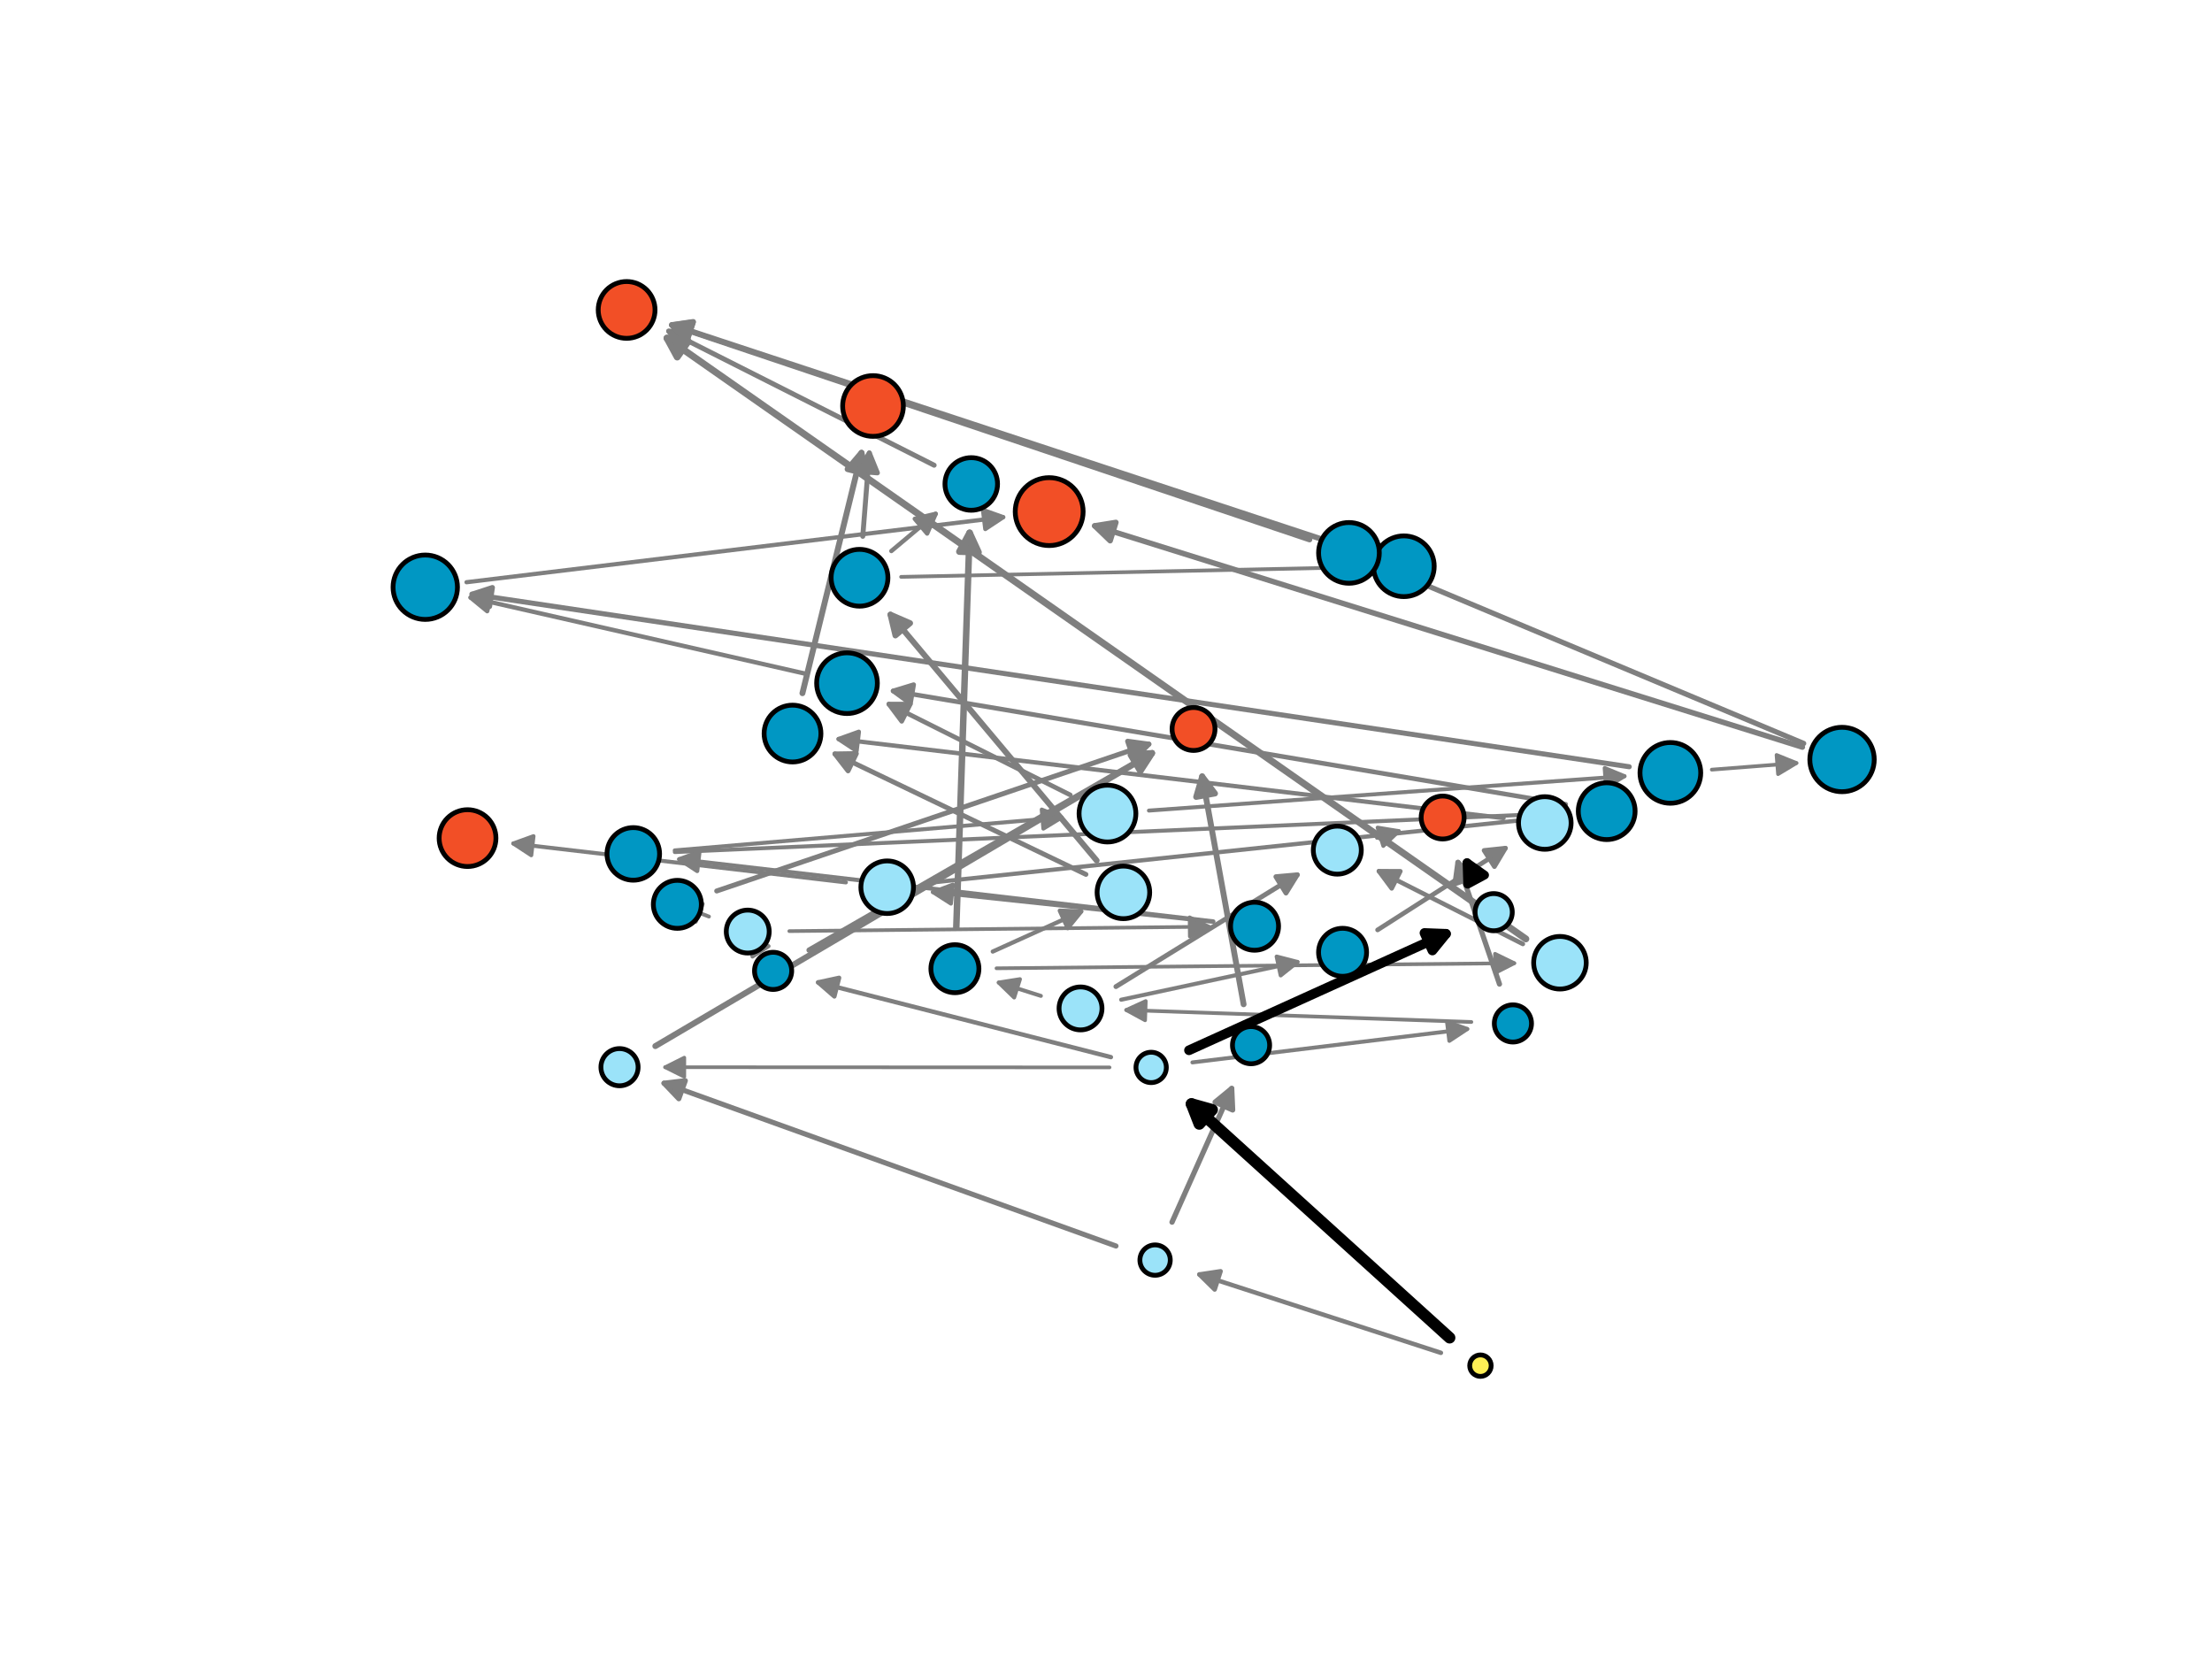 <?xml version="1.0" encoding="utf-8" standalone="no"?>
<!DOCTYPE svg PUBLIC "-//W3C//DTD SVG 1.1//EN"
  "http://www.w3.org/Graphics/SVG/1.1/DTD/svg11.dtd">
<svg xmlns:xlink="http://www.w3.org/1999/xlink" width="460.8pt" height="345.6pt" viewBox="0 0 460.8 345.6" xmlns="http://www.w3.org/2000/svg" version="1.1">
 <defs>
  <style type="text/css">*{stroke-linejoin: round; stroke-linecap: butt}</style>
 </defs>
 <g id="figure_1">
  <g id="patch_1">
   <path d="M 0 345.6 
L 460.8 345.6 
L 460.8 0 
L 0 0 
z
" style="fill: #ffffff"/>
  </g>
  <g id="axes_1">
   <g id="patch_2">
    <path d="M 231.144 222.36 
Q 184.43 222.339 138.555 222.319 
" clip-path="url(#p127a7e4def)" style="fill: none; stroke: #7f7f7f; stroke-width: 0.75; stroke-linecap: round"/>
    <path d="M 142.554 224.321 
L 138.555 222.319 
L 142.556 220.321 
L 142.554 224.321 
z
" clip-path="url(#p127a7e4def)" style="fill: #7f7f7f; stroke: #7f7f7f; stroke-width: 0.75; stroke-linecap: round"/>
   </g>
   <g id="patch_3">
    <path d="M 164.424 193.971 
Q 208.556 193.507 251.84 193.052 
" clip-path="url(#p127a7e4def)" style="fill: none; stroke: #7f7f7f; stroke-width: 0.759; stroke-linecap: round"/>
    <path d="M 247.819 191.094 
L 251.84 193.052 
L 247.861 195.094 
L 247.819 191.094 
z
" clip-path="url(#p127a7e4def)" style="fill: #7f7f7f; stroke: #7f7f7f; stroke-width: 0.759; stroke-linecap: round"/>
   </g>
   <g id="patch_4">
    <path d="M 207.584 201.712 
Q 261.945 201.177 315.456 200.65 
" clip-path="url(#p127a7e4def)" style="fill: none; stroke: #7f7f7f; stroke-width: 0.76; stroke-linecap: round"/>
    <path d="M 311.437 198.689 
L 315.456 200.65 
L 311.476 202.689 
L 311.437 198.689 
z
" clip-path="url(#p127a7e4def)" style="fill: #7f7f7f; stroke: #7f7f7f; stroke-width: 0.76; stroke-linecap: round"/>
   </g>
   <g id="patch_5">
    <path d="M 187.716 120.174 
Q 235.752 119.159 282.928 118.162 
" clip-path="url(#p127a7e4def)" style="fill: none; stroke: #7f7f7f; stroke-width: 0.77; stroke-linecap: round"/>
    <path d="M 278.886 116.247 
L 282.928 118.162 
L 278.971 120.246 
L 278.886 116.247 
z
" clip-path="url(#p127a7e4def)" style="fill: #7f7f7f; stroke: #7f7f7f; stroke-width: 0.77; stroke-linecap: round"/>
   </g>
   <g id="patch_6">
    <path d="M 356.598 160.332 
Q 365.847 159.612 374.234 158.958 
" clip-path="url(#p127a7e4def)" style="fill: none; stroke: #7f7f7f; stroke-width: 0.773; stroke-linecap: round"/>
    <path d="M 370.091 157.275 
L 374.234 158.958 
L 370.401 161.263 
L 370.091 157.275 
z
" clip-path="url(#p127a7e4def)" style="fill: #7f7f7f; stroke: #7f7f7f; stroke-width: 0.773; stroke-linecap: round"/>
   </g>
   <g id="patch_7">
    <path d="M 306.511 212.901 
Q 270.128 211.637 234.612 210.404 
" clip-path="url(#p127a7e4def)" style="fill: none; stroke: #7f7f7f; stroke-width: 0.776; stroke-linecap: round"/>
    <path d="M 238.54 212.542 
L 234.612 210.404 
L 238.679 208.544 
L 238.54 212.542 
z
" clip-path="url(#p127a7e4def)" style="fill: #7f7f7f; stroke: #7f7f7f; stroke-width: 0.776; stroke-linecap: round"/>
   </g>
   <g id="patch_8">
    <path d="M 147.686 190.937 
Q 144.395 189.664 141.934 188.712 
" clip-path="url(#p127a7e4def)" style="fill: none; stroke: #7f7f7f; stroke-width: 0.797; stroke-linecap: round"/>
    <path d="M 144.943 192.021 
L 141.934 188.712 
L 146.386 188.29 
L 144.943 192.021 
z
" clip-path="url(#p127a7e4def)" style="fill: #7f7f7f; stroke: #7f7f7f; stroke-width: 0.797; stroke-linecap: round"/>
   </g>
   <g id="patch_9">
    <path d="M 286.858 174.536 
Q 289.556 173.701 291.393 173.132 
" clip-path="url(#p127a7e4def)" style="fill: none; stroke: #7f7f7f; stroke-width: 0.807; stroke-linecap: round"/>
    <path d="M 286.981 172.404 
L 291.393 173.132 
L 288.164 176.225 
L 286.981 172.404 
z
" clip-path="url(#p127a7e4def)" style="fill: #7f7f7f; stroke: #7f7f7f; stroke-width: 0.807; stroke-linecap: round"/>
   </g>
   <g id="patch_10">
    <path d="M 252.737 192.038 
Q 223.082 188.889 194.335 185.836 
" clip-path="url(#p127a7e4def)" style="fill: none; stroke: #7f7f7f; stroke-width: 0.818; stroke-linecap: round"/>
    <path d="M 198.101 188.247 
L 194.335 185.836 
L 198.524 184.27 
L 198.101 188.247 
z
" clip-path="url(#p127a7e4def)" style="fill: #7f7f7f; stroke: #7f7f7f; stroke-width: 0.818; stroke-linecap: round"/>
   </g>
   <g id="patch_11">
    <path d="M 156.358 194.978 
Q 156.062 194.52 156.263 194.83 
" clip-path="url(#p127a7e4def)" style="fill: none; stroke: #7f7f7f; stroke-width: 0.818; stroke-linecap: round"/>
    <path d="M 156.751 199.276 
L 156.263 194.83 
L 160.112 197.107 
L 156.751 199.276 
z
" clip-path="url(#p127a7e4def)" style="fill: #7f7f7f; stroke: #7f7f7f; stroke-width: 0.818; stroke-linecap: round"/>
   </g>
   <g id="patch_12">
    <path d="M 216.836 207.462 
Q 212.011 205.936 208.058 204.686 
" clip-path="url(#p127a7e4def)" style="fill: none; stroke: #7f7f7f; stroke-width: 0.819; stroke-linecap: round"/>
    <path d="M 211.269 207.799 
L 208.058 204.686 
L 212.475 203.985 
L 211.269 207.799 
z
" clip-path="url(#p127a7e4def)" style="fill: #7f7f7f; stroke: #7f7f7f; stroke-width: 0.819; stroke-linecap: round"/>
   </g>
   <g id="patch_13">
    <path d="M 140.556 177.15 
Q 181.316 173.683 221.164 170.294 
" clip-path="url(#p127a7e4def)" style="fill: none; stroke: #7f7f7f; stroke-width: 0.82; stroke-linecap: round"/>
    <path d="M 217.009 168.64 
L 221.164 170.294 
L 217.348 172.626 
L 217.009 168.64 
z
" clip-path="url(#p127a7e4def)" style="fill: #7f7f7f; stroke: #7f7f7f; stroke-width: 0.82; stroke-linecap: round"/>
   </g>
   <g id="patch_14">
    <path d="M 239.342 168.858 
Q 289.337 165.243 338.416 161.695 
" clip-path="url(#p127a7e4def)" style="fill: none; stroke: #7f7f7f; stroke-width: 0.821; stroke-linecap: round"/>
    <path d="M 334.283 159.988 
L 338.416 161.695 
L 334.571 163.978 
L 334.283 159.988 
z
" clip-path="url(#p127a7e4def)" style="fill: #7f7f7f; stroke: #7f7f7f; stroke-width: 0.821; stroke-linecap: round"/>
   </g>
   <g id="patch_15">
    <path d="M 140.579 177.504 
Q 233.316 173.433 325.133 169.402 
" clip-path="url(#p127a7e4def)" style="fill: none; stroke: #7f7f7f; stroke-width: 0.824; stroke-linecap: round"/>
    <path d="M 321.049 167.579 
L 325.133 169.402 
L 321.224 171.576 
L 321.049 167.579 
z
" clip-path="url(#p127a7e4def)" style="fill: #7f7f7f; stroke: #7f7f7f; stroke-width: 0.824; stroke-linecap: round"/>
   </g>
   <g id="patch_16">
    <path d="M 248.403 221.318 
Q 277.488 217.782 305.656 214.357 
" clip-path="url(#p127a7e4def)" style="fill: none; stroke: #7f7f7f; stroke-width: 0.826; stroke-linecap: round"/>
    <path d="M 301.443 212.855 
L 305.656 214.357 
L 301.926 216.826 
L 301.443 212.855 
z
" clip-path="url(#p127a7e4def)" style="fill: #7f7f7f; stroke: #7f7f7f; stroke-width: 0.826; stroke-linecap: round"/>
   </g>
   <g id="patch_17">
    <path d="M 176.212 183.818 
Q 141.107 179.71 106.93 175.71 
" clip-path="url(#p127a7e4def)" style="fill: none; stroke: #7f7f7f; stroke-width: 0.835; stroke-linecap: round"/>
    <path d="M 110.671 178.161 
L 106.93 175.71 
L 111.136 174.189 
L 110.671 178.161 
z
" clip-path="url(#p127a7e4def)" style="fill: #7f7f7f; stroke: #7f7f7f; stroke-width: 0.835; stroke-linecap: round"/>
   </g>
   <g id="patch_18">
    <path d="M 233.56 208.261 
Q 252.386 204.229 270.286 200.396 
" clip-path="url(#p127a7e4def)" style="fill: none; stroke: #7f7f7f; stroke-width: 0.847; stroke-linecap: round"/>
    <path d="M 265.956 199.278 
L 270.286 200.396 
L 266.794 203.189 
L 265.956 199.278 
z
" clip-path="url(#p127a7e4def)" style="fill: #7f7f7f; stroke: #7f7f7f; stroke-width: 0.847; stroke-linecap: round"/>
   </g>
   <g id="patch_19">
    <path d="M 252.748 191.951 
Q 196.637 185.418 141.499 178.998 
" clip-path="url(#p127a7e4def)" style="fill: none; stroke: #7f7f7f; stroke-width: 0.875; stroke-linecap: round"/>
    <path d="M 145.24 181.448 
L 141.499 178.998 
L 145.703 177.475 
L 145.24 181.448 
z
" clip-path="url(#p127a7e4def)" style="fill: #7f7f7f; stroke: #7f7f7f; stroke-width: 0.875; stroke-linecap: round"/>
   </g>
   <g id="patch_20">
    <path d="M 97.185 121.288 
Q 153.575 114.454 208.988 107.738 
" clip-path="url(#p127a7e4def)" style="fill: none; stroke: #7f7f7f; stroke-width: 0.88; stroke-linecap: round"/>
    <path d="M 204.777 106.234 
L 208.988 107.738 
L 205.258 110.205 
L 204.777 106.234 
z
" clip-path="url(#p127a7e4def)" style="fill: #7f7f7f; stroke: #7f7f7f; stroke-width: 0.88; stroke-linecap: round"/>
   </g>
   <g id="patch_21">
    <path d="M 193.429 183.915 
Q 259.762 176.903 325.116 169.995 
" clip-path="url(#p127a7e4def)" style="fill: none; stroke: #7f7f7f; stroke-width: 0.881; stroke-linecap: round"/>
    <path d="M 320.928 168.427 
L 325.116 169.995 
L 321.349 172.405 
L 320.928 168.427 
z
" clip-path="url(#p127a7e4def)" style="fill: #7f7f7f; stroke: #7f7f7f; stroke-width: 0.881; stroke-linecap: round"/>
   </g>
   <g id="patch_22">
    <path d="M 206.813 198.225 
Q 216.474 193.849 225.238 189.879 
" clip-path="url(#p127a7e4def)" style="fill: none; stroke: #7f7f7f; stroke-width: 0.881; stroke-linecap: round"/>
    <path d="M 220.769 189.708 
L 225.238 189.879 
L 222.419 193.351 
L 220.769 189.708 
z
" clip-path="url(#p127a7e4def)" style="fill: #7f7f7f; stroke: #7f7f7f; stroke-width: 0.881; stroke-linecap: round"/>
   </g>
   <g id="patch_23">
    <path d="M 313.21 170.421 
Q 243.454 162.129 174.701 153.957 
" clip-path="url(#p127a7e4def)" style="fill: none; stroke: #7f7f7f; stroke-width: 0.903; stroke-linecap: round"/>
    <path d="M 178.437 156.415 
L 174.701 153.957 
L 178.909 152.443 
L 178.437 156.415 
z
" clip-path="url(#p127a7e4def)" style="fill: #7f7f7f; stroke: #7f7f7f; stroke-width: 0.903; stroke-linecap: round"/>
   </g>
   <g id="patch_24">
    <path d="M 185.689 114.788 
Q 190.693 110.587 194.918 107.04 
" clip-path="url(#p127a7e4def)" style="fill: none; stroke: #7f7f7f; stroke-width: 0.911; stroke-linecap: round"/>
    <path d="M 190.568 108.08 
L 194.918 107.04 
L 193.14 111.144 
L 190.568 108.08 
z
" clip-path="url(#p127a7e4def)" style="fill: #7f7f7f; stroke: #7f7f7f; stroke-width: 0.911; stroke-linecap: round"/>
   </g>
   <g id="patch_25">
    <path d="M 168.004 140.396 
Q 132.521 132.324 98.035 124.479 
" clip-path="url(#p127a7e4def)" style="fill: none; stroke: #7f7f7f; stroke-width: 0.914; stroke-linecap: round"/>
    <path d="M 101.491 127.316 
L 98.035 124.479 
L 102.379 123.416 
L 101.491 127.316 
z
" clip-path="url(#p127a7e4def)" style="fill: #7f7f7f; stroke: #7f7f7f; stroke-width: 0.914; stroke-linecap: round"/>
   </g>
   <g id="patch_26">
    <path d="M 231.419 220.221 
Q 200.429 212.307 170.431 204.646 
" clip-path="url(#p127a7e4def)" style="fill: none; stroke: #7f7f7f; stroke-width: 0.915; stroke-linecap: round"/>
    <path d="M 173.812 207.574 
L 170.431 204.646 
L 174.802 203.698 
L 173.812 207.574 
z
" clip-path="url(#p127a7e4def)" style="fill: #7f7f7f; stroke: #7f7f7f; stroke-width: 0.915; stroke-linecap: round"/>
   </g>
   <g id="patch_27">
    <path d="M 300.166 281.819 
Q 274.515 273.496 249.852 265.493 
" clip-path="url(#p127a7e4def)" style="fill: none; stroke: #7f7f7f; stroke-width: 0.93; stroke-linecap: round"/>
    <path d="M 253.04 268.63 
L 249.852 265.493 
L 254.274 264.826 
L 253.04 268.63 
z
" clip-path="url(#p127a7e4def)" style="fill: #7f7f7f; stroke: #7f7f7f; stroke-width: 0.93; stroke-linecap: round"/>
   </g>
   <g id="patch_28">
    <path d="M 317.239 196.649 
Q 301.775 188.828 287.249 181.482 
" clip-path="url(#p127a7e4def)" style="fill: none; stroke: #7f7f7f; stroke-width: 0.941; stroke-linecap: round"/>
    <path d="M 289.916 185.072 
L 287.249 181.482 
L 291.721 181.502 
L 289.916 185.072 
z
" clip-path="url(#p127a7e4def)" style="fill: #7f7f7f; stroke: #7f7f7f; stroke-width: 0.941; stroke-linecap: round"/>
   </g>
   <g id="patch_29">
    <path d="M 326.162 167.542 
Q 255.574 155.649 186.051 143.935 
" clip-path="url(#p127a7e4def)" style="fill: none; stroke: #7f7f7f; stroke-width: 0.966; stroke-linecap: round"/>
    <path d="M 189.663 146.572 
L 186.051 143.935 
L 190.328 142.628 
L 189.663 146.572 
z
" clip-path="url(#p127a7e4def)" style="fill: #7f7f7f; stroke: #7f7f7f; stroke-width: 0.966; stroke-linecap: round"/>
   </g>
   <g id="patch_30">
    <path d="M 286.978 193.719 
Q 300.749 184.913 313.607 176.691 
" clip-path="url(#p127a7e4def)" style="fill: none; stroke: #7f7f7f; stroke-width: 0.968; stroke-linecap: round"/>
    <path d="M 309.159 177.161 
L 313.607 176.691 
L 311.314 180.531 
L 309.159 177.161 
z
" clip-path="url(#p127a7e4def)" style="fill: #7f7f7f; stroke: #7f7f7f; stroke-width: 0.968; stroke-linecap: round"/>
   </g>
   <g id="patch_31">
    <path d="M 222.961 165.604 
Q 203.575 155.899 185.159 146.678 
" clip-path="url(#p127a7e4def)" style="fill: none; stroke: #7f7f7f; stroke-width: 0.97; stroke-linecap: round"/>
    <path d="M 187.84 150.258 
L 185.159 146.678 
L 189.631 146.681 
L 187.84 150.258 
z
" clip-path="url(#p127a7e4def)" style="fill: #7f7f7f; stroke: #7f7f7f; stroke-width: 0.97; stroke-linecap: round"/>
   </g>
   <g id="patch_32">
    <path d="M 232.468 205.527 
Q 251.84 193.585 270.247 182.238 
" clip-path="url(#p127a7e4def)" style="fill: none; stroke: #7f7f7f; stroke-width: 1.013; stroke-linecap: round"/>
    <path d="M 265.793 182.634 
L 270.247 182.238 
L 267.892 186.039 
L 265.793 182.634 
z
" clip-path="url(#p127a7e4def)" style="fill: #7f7f7f; stroke: #7f7f7f; stroke-width: 1.013; stroke-linecap: round"/>
   </g>
   <g id="patch_33">
    <path d="M 226.22 182.153 
Q 199.563 169.358 173.927 157.053 
" clip-path="url(#p127a7e4def)" style="fill: none; stroke: #7f7f7f; stroke-width: 1.014; stroke-linecap: round"/>
    <path d="M 176.668 160.587 
L 173.927 157.053 
L 178.399 156.981 
L 176.668 160.587 
z
" clip-path="url(#p127a7e4def)" style="fill: #7f7f7f; stroke: #7f7f7f; stroke-width: 1.014; stroke-linecap: round"/>
   </g>
   <g id="patch_34">
    <path d="M 179.732 111.723 
Q 180.459 102.466 181.095 94.362 
" clip-path="url(#p127a7e4def)" style="fill: none; stroke: #7f7f7f; stroke-width: 1.034; stroke-linecap: round"/>
    <path d="M 178.788 98.193 
L 181.095 94.362 
L 182.776 98.506 
L 178.788 98.193 
z
" clip-path="url(#p127a7e4def)" style="fill: #7f7f7f; stroke: #7f7f7f; stroke-width: 1.034; stroke-linecap: round"/>
   </g>
   <g id="patch_35">
    <path d="M 194.596 96.912 
Q 166.432 82.69 139.302 68.99 
" clip-path="url(#p127a7e4def)" style="fill: none; stroke: #7f7f7f; stroke-width: 1.037; stroke-linecap: round"/>
    <path d="M 141.971 72.579 
L 139.302 68.99 
L 143.774 69.008 
L 141.971 72.579 
z
" clip-path="url(#p127a7e4def)" style="fill: #7f7f7f; stroke: #7f7f7f; stroke-width: 1.037; stroke-linecap: round"/>
   </g>
   <g id="patch_36">
    <path d="M 149.304 185.605 
Q 194.87 170.126 239.337 155.02 
" clip-path="url(#p127a7e4def)" style="fill: none; stroke: #7f7f7f; stroke-width: 1.039; stroke-linecap: round"/>
    <path d="M 234.906 154.413 
L 239.337 155.02 
L 236.193 158.2 
L 234.906 154.413 
z
" clip-path="url(#p127a7e4def)" style="fill: #7f7f7f; stroke: #7f7f7f; stroke-width: 1.039; stroke-linecap: round"/>
   </g>
   <g id="patch_37">
    <path d="M 339.398 159.727 
Q 218.278 141.667 98.324 123.782 
" clip-path="url(#p127a7e4def)" style="fill: none; stroke: #7f7f7f; stroke-width: 1.054; stroke-linecap: round"/>
    <path d="M 101.986 126.35 
L 98.324 123.782 
L 102.575 122.393 
L 101.986 126.35 
z
" clip-path="url(#p127a7e4def)" style="fill: #7f7f7f; stroke: #7f7f7f; stroke-width: 1.054; stroke-linecap: round"/>
   </g>
   <g id="patch_38">
    <path d="M 232.477 259.565 
Q 184.841 242.407 138.324 225.653 
" clip-path="url(#p127a7e4def)" style="fill: none; stroke: #7f7f7f; stroke-width: 1.065; stroke-linecap: round"/>
    <path d="M 141.409 228.89 
L 138.324 225.653 
L 142.765 225.126 
L 141.409 228.89 
z
" clip-path="url(#p127a7e4def)" style="fill: #7f7f7f; stroke: #7f7f7f; stroke-width: 1.065; stroke-linecap: round"/>
   </g>
   <g id="patch_39">
    <path d="M 312.369 205.003 
Q 307.847 191.751 303.716 179.645 
" clip-path="url(#p127a7e4def)" style="fill: none; stroke: #7f7f7f; stroke-width: 1.083; stroke-linecap: round"/>
    <path d="M 303.115 184.077 
L 303.716 179.645 
L 306.901 182.785 
L 303.115 184.077 
z
" clip-path="url(#p127a7e4def)" style="fill: #7f7f7f; stroke: #7f7f7f; stroke-width: 1.083; stroke-linecap: round"/>
   </g>
   <g id="patch_40">
    <path d="M 375.74 154.871 
Q 332.37 136.698 290.118 118.993 
" clip-path="url(#p127a7e4def)" style="fill: none; stroke: #7f7f7f; stroke-width: 1.084; stroke-linecap: round"/>
    <path d="M 293.034 122.384 
L 290.118 118.993 
L 294.58 118.694 
L 293.034 122.384 
z
" clip-path="url(#p127a7e4def)" style="fill: #7f7f7f; stroke: #7f7f7f; stroke-width: 1.084; stroke-linecap: round"/>
   </g>
   <g id="patch_41">
    <path d="M 244.155 254.594 
Q 250.62 240.115 256.586 226.754 
" clip-path="url(#p127a7e4def)" style="fill: none; stroke: #7f7f7f; stroke-width: 1.096; stroke-linecap: round"/>
    <path d="M 253.129 229.591 
L 256.586 226.754 
L 256.781 231.222 
L 253.129 229.591 
z
" clip-path="url(#p127a7e4def)" style="fill: #7f7f7f; stroke: #7f7f7f; stroke-width: 1.096; stroke-linecap: round"/>
   </g>
   <g id="patch_42">
    <path d="M 168.56 197.931 
Q 204.846 177.055 240.036 156.809 
" clip-path="url(#p127a7e4def)" style="fill: none; stroke: #7f7f7f; stroke-width: 1.131; stroke-linecap: round"/>
    <path d="M 235.572 157.07 
L 240.036 156.809 
L 237.566 160.537 
L 235.572 157.07 
z
" clip-path="url(#p127a7e4def)" style="fill: #7f7f7f; stroke: #7f7f7f; stroke-width: 1.131; stroke-linecap: round"/>
   </g>
   <g id="patch_43">
    <path d="M 272.807 112.418 
Q 205.777 89.872 139.948 67.73 
" clip-path="url(#p127a7e4def)" style="fill: none; stroke: #7f7f7f; stroke-width: 1.133; stroke-linecap: round"/>
    <path d="M 143.102 70.901 
L 139.948 67.73 
L 144.377 67.109 
L 143.102 70.901 
z
" clip-path="url(#p127a7e4def)" style="fill: #7f7f7f; stroke: #7f7f7f; stroke-width: 1.133; stroke-linecap: round"/>
   </g>
   <g id="patch_44">
    <path d="M 375.466 155.635 
Q 301.148 132.399 228.045 109.542 
" clip-path="url(#p127a7e4def)" style="fill: none; stroke: #7f7f7f; stroke-width: 1.139; stroke-linecap: round"/>
    <path d="M 231.266 112.645 
L 228.045 109.542 
L 232.46 108.827 
L 231.266 112.645 
z
" clip-path="url(#p127a7e4def)" style="fill: #7f7f7f; stroke: #7f7f7f; stroke-width: 1.139; stroke-linecap: round"/>
   </g>
   <g id="patch_45">
    <path d="M 284.222 115.249 
Q 211.491 91.262 139.98 67.678 
" clip-path="url(#p127a7e4def)" style="fill: none; stroke: #7f7f7f; stroke-width: 1.15; stroke-linecap: round"/>
    <path d="M 143.152 70.831 
L 139.98 67.678 
L 144.405 67.032 
L 143.152 70.831 
z
" clip-path="url(#p127a7e4def)" style="fill: #7f7f7f; stroke: #7f7f7f; stroke-width: 1.15; stroke-linecap: round"/>
   </g>
   <g id="patch_46">
    <path d="M 228.46 179.264 
Q 206.539 153.128 185.492 128.033 
" clip-path="url(#p127a7e4def)" style="fill: none; stroke: #7f7f7f; stroke-width: 1.217; stroke-linecap: round"/>
    <path d="M 186.53 132.383 
L 185.492 128.033 
L 189.595 129.813 
L 186.53 132.383 
z
" clip-path="url(#p127a7e4def)" style="fill: #7f7f7f; stroke: #7f7f7f; stroke-width: 1.217; stroke-linecap: round"/>
   </g>
   <g id="patch_47">
    <path d="M 259.066 209.21 
Q 254.627 184.797 250.431 161.724 
" clip-path="url(#p127a7e4def)" style="fill: none; stroke: #7f7f7f; stroke-width: 1.219; stroke-linecap: round"/>
    <path d="M 249.179 166.018 
L 250.431 161.724 
L 253.114 165.302 
L 249.179 166.018 
z
" clip-path="url(#p127a7e4def)" style="fill: #7f7f7f; stroke: #7f7f7f; stroke-width: 1.219; stroke-linecap: round"/>
   </g>
   <g id="patch_48">
    <path d="M 167.163 144.406 
Q 173.48 118.697 179.469 94.323 
" clip-path="url(#p127a7e4def)" style="fill: none; stroke: #7f7f7f; stroke-width: 1.23; stroke-linecap: round"/>
    <path d="M 176.572 97.73 
L 179.469 94.323 
L 180.456 98.685 
L 176.572 97.73 
z
" clip-path="url(#p127a7e4def)" style="fill: #7f7f7f; stroke: #7f7f7f; stroke-width: 1.23; stroke-linecap: round"/>
   </g>
   <g id="patch_49">
    <path d="M 136.521 217.918 
Q 188.848 187.088 239.979 156.962 
" clip-path="url(#p127a7e4def)" style="fill: none; stroke: #7f7f7f; stroke-width: 1.241; stroke-linecap: round"/>
    <path d="M 235.518 157.269 
L 239.979 156.962 
L 237.548 160.715 
L 235.518 157.269 
z
" clip-path="url(#p127a7e4def)" style="fill: #7f7f7f; stroke: #7f7f7f; stroke-width: 1.241; stroke-linecap: round"/>
   </g>
   <g id="patch_50">
    <path d="M 199.217 193.141 
Q 200.628 151.305 201.987 110.986 
" clip-path="url(#p127a7e4def)" style="fill: none; stroke: #7f7f7f; stroke-width: 1.357; stroke-linecap: round"/>
    <path d="M 199.853 114.916 
L 201.987 110.986 
L 203.851 115.051 
L 199.853 114.916 
z
" clip-path="url(#p127a7e4def)" style="fill: #7f7f7f; stroke: #7f7f7f; stroke-width: 1.357; stroke-linecap: round"/>
   </g>
   <g id="patch_51">
    <path d="M 317.865 195.591 
Q 227.75 132.56 138.946 70.445 
" clip-path="url(#p127a7e4def)" style="fill: none; stroke: #7f7f7f; stroke-width: 1.431; stroke-linecap: round"/>
    <path d="M 141.077 74.377 
L 138.946 70.445 
L 143.37 71.099 
L 141.077 74.377 
z
" clip-path="url(#p127a7e4def)" style="fill: #7f7f7f; stroke: #7f7f7f; stroke-width: 1.431; stroke-linecap: round"/>
   </g>
   <g id="patch_52">
    <path d="M 307.051 182.399 
Q 305.845 180.162 305.606 179.72 
" clip-path="url(#p127a7e4def)" style="fill: none; stroke: #000000; stroke-width: 1.824; stroke-linecap: round"/>
    <path d="M 305.744 184.19 
L 305.606 179.72 
L 309.265 182.291 
L 305.744 184.19 
z
" clip-path="url(#p127a7e4def)" style="stroke: #000000; stroke-width: 1.824; stroke-linecap: round"/>
   </g>
   <g id="patch_53">
    <path d="M 247.694 218.788 
Q 275.482 206.193 301.216 194.53 
" clip-path="url(#p127a7e4def)" style="fill: none; stroke: #000000; stroke-width: 2.018; stroke-linecap: round"/>
    <path d="M 296.747 194.359 
L 301.216 194.53 
L 298.399 198.003 
L 296.747 194.359 
z
" clip-path="url(#p127a7e4def)" style="stroke: #000000; stroke-width: 2.018; stroke-linecap: round"/>
   </g>
   <g id="patch_54">
    <path d="M 301.982 278.677 
Q 274.104 253.427 248.213 229.977 
" clip-path="url(#p127a7e4def)" style="fill: none; stroke: #000000; stroke-width: 2.398; stroke-linecap: round"/>
    <path d="M 249.835 234.145 
L 248.213 229.977 
L 252.52 231.18 
L 249.835 234.145 
z
" clip-path="url(#p127a7e4def)" style="stroke: #000000; stroke-width: 2.398; stroke-linecap: round"/>
   </g>
   <g id="PathCollection_1">
    <path d="M 308.403 286.728 
C 308.996 286.728 309.565 286.492 309.984 286.073 
C 310.403 285.653 310.639 285.085 310.639 284.492 
C 310.639 283.899 310.403 283.33 309.984 282.91 
C 309.565 282.491 308.996 282.256 308.403 282.256 
C 307.81 282.256 307.241 282.491 306.822 282.91 
C 306.402 283.33 306.167 283.899 306.167 284.492 
C 306.167 285.085 306.402 285.653 306.822 286.073 
C 307.241 286.492 307.81 286.728 308.403 286.728 
z
" clip-path="url(#p127a7e4def)" style="fill: #ffef55; stroke: #000000"/>
    <path d="M 240.625 265.662 
C 241.463 265.662 242.268 265.328 242.861 264.735 
C 243.454 264.142 243.787 263.338 243.787 262.499 
C 243.787 261.661 243.454 260.856 242.861 260.263 
C 242.268 259.67 241.463 259.337 240.625 259.337 
C 239.786 259.337 238.982 259.67 238.389 260.263 
C 237.796 260.856 237.462 261.661 237.462 262.499 
C 237.462 263.338 237.796 264.142 238.389 264.735 
C 238.982 265.328 239.786 265.662 240.625 265.662 
z
" clip-path="url(#p127a7e4def)" style="fill: #9be3f9; stroke: #000000"/>
    <path d="M 239.807 225.526 
C 240.645 225.526 241.45 225.192 242.043 224.599 
C 242.636 224.006 242.969 223.202 242.969 222.363 
C 242.969 221.525 242.636 220.72 242.043 220.127 
C 241.45 219.534 240.645 219.201 239.807 219.201 
C 238.968 219.201 238.164 219.534 237.571 220.127 
C 236.978 220.72 236.644 221.525 236.644 222.363 
C 236.644 223.202 236.978 224.006 237.571 224.599 
C 238.164 225.192 238.968 225.526 239.807 225.526 
z
" clip-path="url(#p127a7e4def)" style="fill: #9be3f9; stroke: #000000"/>
    <path d="M 260.616 221.602 
C 261.643 221.602 262.628 221.194 263.354 220.467 
C 264.081 219.741 264.489 218.756 264.489 217.729 
C 264.489 216.702 264.081 215.716 263.354 214.99 
C 262.628 214.264 261.643 213.856 260.616 213.856 
C 259.589 213.856 258.603 214.264 257.877 214.99 
C 257.151 215.716 256.743 216.702 256.743 217.729 
C 256.743 218.756 257.151 219.741 257.877 220.467 
C 258.603 221.194 259.589 221.602 260.616 221.602 
z
" clip-path="url(#p127a7e4def)" style="fill: #0097c3; stroke: #000000"/>
    <path d="M 129.058 226.188 
C 130.085 226.188 131.07 225.78 131.797 225.054 
C 132.523 224.328 132.931 223.342 132.931 222.315 
C 132.931 221.288 132.523 220.303 131.797 219.577 
C 131.07 218.85 130.085 218.442 129.058 218.442 
C 128.031 218.442 127.046 218.85 126.319 219.577 
C 125.593 220.303 125.185 221.288 125.185 222.315 
C 125.185 223.342 125.593 224.328 126.319 225.054 
C 127.046 225.78 128.031 226.188 129.058 226.188 
z
" clip-path="url(#p127a7e4def)" style="fill: #9be3f9; stroke: #000000"/>
    <path d="M 161.052 206.124 
C 162.079 206.124 163.065 205.716 163.791 204.99 
C 164.517 204.263 164.925 203.278 164.925 202.251 
C 164.925 201.224 164.517 200.239 163.791 199.513 
C 163.065 198.786 162.079 198.378 161.052 198.378 
C 160.025 198.378 159.04 198.786 158.314 199.513 
C 157.587 200.239 157.179 201.224 157.179 202.251 
C 157.179 203.278 157.587 204.263 158.314 204.99 
C 159.04 205.716 160.025 206.124 161.052 206.124 
z
" clip-path="url(#p127a7e4def)" style="fill: #0097c3; stroke: #000000"/>
    <path d="M 311.162 193.895 
C 312.189 193.895 313.174 193.487 313.9 192.761 
C 314.627 192.034 315.035 191.049 315.035 190.022 
C 315.035 188.995 314.627 188.01 313.9 187.283 
C 313.174 186.557 312.189 186.149 311.162 186.149 
C 310.134 186.149 309.149 186.557 308.423 187.283 
C 307.697 188.01 307.289 188.995 307.289 190.022 
C 307.289 191.049 307.697 192.034 308.423 192.761 
C 309.149 193.487 310.134 193.895 311.162 193.895 
z
" clip-path="url(#p127a7e4def)" style="fill: #9be3f9; stroke: #000000"/>
    <path d="M 315.167 217.074 
C 316.194 217.074 317.179 216.666 317.905 215.94 
C 318.631 215.213 319.04 214.228 319.04 213.201 
C 319.04 212.174 318.631 211.189 317.905 210.462 
C 317.179 209.736 316.194 209.328 315.167 209.328 
C 314.139 209.328 313.154 209.736 312.428 210.462 
C 311.702 211.189 311.294 212.174 311.294 213.201 
C 311.294 214.228 311.702 215.213 312.428 215.94 
C 313.154 216.666 314.139 217.074 315.167 217.074 
z
" clip-path="url(#p127a7e4def)" style="fill: #0097c3; stroke: #000000"/>
    <path d="M 248.637 156.333 
C 249.823 156.333 250.961 155.862 251.799 155.023 
C 252.638 154.184 253.109 153.047 253.109 151.861 
C 253.109 150.675 252.638 149.537 251.799 148.698 
C 250.961 147.86 249.823 147.389 248.637 147.389 
C 247.451 147.389 246.314 147.86 245.475 148.698 
C 244.636 149.537 244.165 150.675 244.165 151.861 
C 244.165 153.047 244.636 154.184 245.475 155.023 
C 246.314 155.862 247.451 156.333 248.637 156.333 
z
" clip-path="url(#p127a7e4def)" style="fill: #f24f26; stroke: #000000"/>
    <path d="M 155.767 198.534 
C 156.953 198.534 158.09 198.063 158.929 197.224 
C 159.768 196.385 160.239 195.248 160.239 194.062 
C 160.239 192.876 159.768 191.738 158.929 190.9 
C 158.09 190.061 156.953 189.59 155.767 189.59 
C 154.581 189.59 153.443 190.061 152.604 190.9 
C 151.766 191.738 151.295 192.876 151.295 194.062 
C 151.295 195.248 151.766 196.385 152.604 197.224 
C 153.443 198.063 154.581 198.534 155.767 198.534 
z
" clip-path="url(#p127a7e4def)" style="fill: #9be3f9; stroke: #000000"/>
    <path d="M 300.528 174.775 
C 301.714 174.775 302.852 174.304 303.691 173.465 
C 304.529 172.627 305.001 171.489 305.001 170.303 
C 305.001 169.117 304.529 167.979 303.691 167.141 
C 302.852 166.302 301.714 165.831 300.528 165.831 
C 299.342 165.831 298.205 166.302 297.366 167.141 
C 296.527 167.979 296.056 169.117 296.056 170.303 
C 296.056 171.489 296.527 172.627 297.366 173.465 
C 298.205 174.304 299.342 174.775 300.528 174.775 
z
" clip-path="url(#p127a7e4def)" style="fill: #f24f26; stroke: #000000"/>
    <path d="M 225.093 214.546 
C 226.279 214.546 227.417 214.075 228.256 213.236 
C 229.094 212.398 229.565 211.26 229.565 210.074 
C 229.565 208.888 229.094 207.75 228.256 206.912 
C 227.417 206.073 226.279 205.602 225.093 205.602 
C 223.907 205.602 222.77 206.073 221.931 206.912 
C 221.092 207.75 220.621 208.888 220.621 210.074 
C 220.621 211.26 221.092 212.398 221.931 213.236 
C 222.77 214.075 223.907 214.546 225.093 214.546 
z
" clip-path="url(#p127a7e4def)" style="fill: #9be3f9; stroke: #000000"/>
    <path d="M 141.103 193.391 
C 142.429 193.391 143.701 192.864 144.638 191.926 
C 145.576 190.989 146.103 189.717 146.103 188.391 
C 146.103 187.065 145.576 185.793 144.638 184.855 
C 143.701 183.918 142.429 183.391 141.103 183.391 
C 139.777 183.391 138.505 183.918 137.567 184.855 
C 136.63 185.793 136.103 187.065 136.103 188.391 
C 136.103 189.717 136.63 190.989 137.567 191.926 
C 138.505 192.864 139.777 193.391 141.103 193.391 
z
" clip-path="url(#p127a7e4def)" style="fill: #0097c3; stroke: #000000"/>
    <path d="M 261.346 197.952 
C 262.672 197.952 263.944 197.425 264.882 196.488 
C 265.819 195.55 266.346 194.278 266.346 192.952 
C 266.346 191.626 265.819 190.354 264.882 189.417 
C 263.944 188.479 262.672 187.952 261.346 187.952 
C 260.02 187.952 258.748 188.479 257.81 189.417 
C 256.873 190.354 256.346 191.626 256.346 192.952 
C 256.346 194.278 256.873 195.55 257.81 196.488 
C 258.748 197.425 260.02 197.952 261.346 197.952 
z
" clip-path="url(#p127a7e4def)" style="fill: #0097c3; stroke: #000000"/>
    <path d="M 279.683 203.383 
C 281.009 203.383 282.281 202.857 283.219 201.919 
C 284.156 200.981 284.683 199.71 284.683 198.383 
C 284.683 197.057 284.156 195.786 283.219 194.848 
C 282.281 193.91 281.009 193.383 279.683 193.383 
C 278.357 193.383 277.085 193.91 276.148 194.848 
C 275.21 195.786 274.683 197.057 274.683 198.383 
C 274.683 199.71 275.21 200.981 276.148 201.919 
C 277.085 202.857 278.357 203.383 279.683 203.383 
z
" clip-path="url(#p127a7e4def)" style="fill: #0097c3; stroke: #000000"/>
    <path d="M 278.583 182.099 
C 279.909 182.099 281.181 181.572 282.119 180.634 
C 283.056 179.697 283.583 178.425 283.583 177.099 
C 283.583 175.773 283.056 174.501 282.119 173.563 
C 281.181 172.625 279.909 172.099 278.583 172.099 
C 277.257 172.099 275.985 172.625 275.048 173.563 
C 274.11 174.501 273.583 175.773 273.583 177.099 
C 273.583 178.425 274.11 179.697 275.048 180.634 
C 275.985 181.572 277.257 182.099 278.583 182.099 
z
" clip-path="url(#p127a7e4def)" style="fill: #9be3f9; stroke: #000000"/>
    <path d="M 198.925 206.798 
C 200.251 206.798 201.523 206.271 202.461 205.333 
C 203.398 204.396 203.925 203.124 203.925 201.798 
C 203.925 200.472 203.398 199.2 202.461 198.262 
C 201.523 197.324 200.251 196.798 198.925 196.798 
C 197.599 196.798 196.327 197.324 195.39 198.262 
C 194.452 199.2 193.925 200.472 193.925 201.798 
C 193.925 203.124 194.452 204.396 195.39 205.333 
C 196.327 206.271 197.599 206.798 198.925 206.798 
z
" clip-path="url(#p127a7e4def)" style="fill: #0097c3; stroke: #000000"/>
    <path d="M 184.815 190.303 
C 186.268 190.303 187.661 189.726 188.688 188.698 
C 189.716 187.671 190.293 186.278 190.293 184.825 
C 190.293 183.373 189.716 181.98 188.688 180.952 
C 187.661 179.925 186.268 179.348 184.815 179.348 
C 183.363 179.348 181.97 179.925 180.942 180.952 
C 179.915 181.98 179.338 183.373 179.338 184.825 
C 179.338 186.278 179.915 187.671 180.942 188.698 
C 181.97 189.726 183.363 190.303 184.815 190.303 
z
" clip-path="url(#p127a7e4def)" style="fill: #9be3f9; stroke: #000000"/>
    <path d="M 131.925 183.361 
C 133.378 183.361 134.771 182.784 135.798 181.757 
C 136.825 180.73 137.402 179.336 137.402 177.884 
C 137.402 176.431 136.825 175.038 135.798 174.011 
C 134.771 172.984 133.378 172.407 131.925 172.407 
C 130.472 172.407 129.079 172.984 128.052 174.011 
C 127.025 175.038 126.448 176.431 126.448 177.884 
C 126.448 179.336 127.025 180.73 128.052 181.757 
C 129.079 182.784 130.472 183.361 131.925 183.361 
z
" clip-path="url(#p127a7e4def)" style="fill: #0097c3; stroke: #000000"/>
    <path d="M 321.814 176.921 
C 323.266 176.921 324.66 176.344 325.687 175.317 
C 326.714 174.289 327.291 172.896 327.291 171.444 
C 327.291 169.991 326.714 168.598 325.687 167.571 
C 324.66 166.543 323.266 165.966 321.814 165.966 
C 320.361 165.966 318.968 166.543 317.941 167.571 
C 316.914 168.598 316.337 169.991 316.337 171.444 
C 316.337 172.896 316.914 174.289 317.941 175.317 
C 318.968 176.344 320.361 176.921 321.814 176.921 
z
" clip-path="url(#p127a7e4def)" style="fill: #9be3f9; stroke: #000000"/>
    <path d="M 234.024 191.376 
C 235.477 191.376 236.87 190.799 237.897 189.772 
C 238.924 188.745 239.501 187.351 239.501 185.899 
C 239.501 184.446 238.924 183.053 237.897 182.026 
C 236.87 180.999 235.477 180.422 234.024 180.422 
C 232.572 180.422 231.178 180.999 230.151 182.026 
C 229.124 183.053 228.547 184.446 228.547 185.899 
C 228.547 187.351 229.124 188.745 230.151 189.772 
C 231.178 190.799 232.572 191.376 234.024 191.376 
z
" clip-path="url(#p127a7e4def)" style="fill: #9be3f9; stroke: #000000"/>
    <path d="M 324.965 206.033 
C 326.417 206.033 327.81 205.456 328.838 204.429 
C 329.865 203.402 330.442 202.009 330.442 200.556 
C 330.442 199.104 329.865 197.71 328.838 196.683 
C 327.81 195.656 326.417 195.079 324.965 195.079 
C 323.512 195.079 322.119 195.656 321.092 196.683 
C 320.065 197.71 319.487 199.104 319.487 200.556 
C 319.487 202.009 320.065 203.402 321.092 204.429 
C 322.119 205.456 323.512 206.033 324.965 206.033 
z
" clip-path="url(#p127a7e4def)" style="fill: #9be3f9; stroke: #000000"/>
    <path d="M 202.33 106.294 
C 203.782 106.294 205.176 105.717 206.203 104.69 
C 207.23 103.663 207.807 102.27 207.807 100.817 
C 207.807 99.365 207.23 97.971 206.203 96.944 
C 205.176 95.917 203.782 95.34 202.33 95.34 
C 200.877 95.34 199.484 95.917 198.457 96.944 
C 197.43 97.971 196.853 99.365 196.853 100.817 
C 196.853 102.27 197.43 103.663 198.457 104.69 
C 199.484 105.717 200.877 106.294 202.33 106.294 
z
" clip-path="url(#p127a7e4def)" style="fill: #0097c3; stroke: #000000"/>
    <path d="M 334.705 174.898 
C 336.274 174.898 337.779 174.274 338.889 173.165 
C 339.998 172.056 340.622 170.551 340.622 168.982 
C 340.622 167.413 339.998 165.908 338.889 164.798 
C 337.779 163.689 336.274 163.066 334.705 163.066 
C 333.137 163.066 331.632 163.689 330.522 164.798 
C 329.413 165.908 328.789 167.413 328.789 168.982 
C 328.789 170.551 329.413 172.056 330.522 173.165 
C 331.632 174.274 333.137 174.898 334.705 174.898 
z
" clip-path="url(#p127a7e4def)" style="fill: #0097c3; stroke: #000000"/>
    <path d="M 97.397 180.51 
C 98.966 180.51 100.471 179.887 101.58 178.778 
C 102.69 177.668 103.313 176.163 103.313 174.594 
C 103.313 173.025 102.69 171.52 101.58 170.411 
C 100.471 169.302 98.966 168.678 97.397 168.678 
C 95.828 168.678 94.323 169.302 93.214 170.411 
C 92.104 171.52 91.481 173.025 91.481 174.594 
C 91.481 176.163 92.104 177.668 93.214 178.778 
C 94.323 179.887 95.828 180.51 97.397 180.51 
z
" clip-path="url(#p127a7e4def)" style="fill: #f24f26; stroke: #000000"/>
    <path d="M 230.708 175.399 
C 232.277 175.399 233.781 174.775 234.891 173.666 
C 236 172.557 236.624 171.052 236.624 169.483 
C 236.624 167.914 236 166.409 234.891 165.299 
C 233.781 164.19 232.277 163.567 230.708 163.567 
C 229.139 163.567 227.634 164.19 226.524 165.299 
C 225.415 166.409 224.792 167.914 224.792 169.483 
C 224.792 171.052 225.415 172.557 226.524 173.666 
C 227.634 174.775 229.139 175.399 230.708 175.399 
z
" clip-path="url(#p127a7e4def)" style="fill: #9be3f9; stroke: #000000"/>
    <path d="M 165.097 158.731 
C 166.666 158.731 168.17 158.108 169.28 156.998 
C 170.389 155.889 171.013 154.384 171.013 152.815 
C 171.013 151.246 170.389 149.741 169.28 148.632 
C 168.17 147.522 166.666 146.899 165.097 146.899 
C 163.528 146.899 162.023 147.522 160.913 148.632 
C 159.804 149.741 159.18 151.246 159.18 152.815 
C 159.18 154.384 159.804 155.889 160.913 156.998 
C 162.023 158.108 163.528 158.731 165.097 158.731 
z
" clip-path="url(#p127a7e4def)" style="fill: #0097c3; stroke: #000000"/>
    <path d="M 179.055 126.274 
C 180.623 126.274 182.128 125.65 183.238 124.541 
C 184.347 123.431 184.971 121.926 184.971 120.357 
C 184.971 118.789 184.347 117.284 183.238 116.174 
C 182.128 115.065 180.623 114.441 179.055 114.441 
C 177.486 114.441 175.981 115.065 174.871 116.174 
C 173.762 117.284 173.138 118.789 173.138 120.357 
C 173.138 121.926 173.762 123.431 174.871 124.541 
C 175.981 125.65 177.486 126.274 179.055 126.274 
z
" clip-path="url(#p127a7e4def)" style="fill: #0097c3; stroke: #000000"/>
    <path d="M 130.538 70.48 
C 132.106 70.48 133.611 69.857 134.721 68.748 
C 135.83 67.638 136.454 66.133 136.454 64.564 
C 136.454 62.995 135.83 61.49 134.721 60.381 
C 133.611 59.272 132.106 58.648 130.538 58.648 
C 128.969 58.648 127.464 59.272 126.354 60.381 
C 125.245 61.49 124.621 62.995 124.621 64.564 
C 124.621 66.133 125.245 67.638 126.354 68.748 
C 127.464 69.857 128.969 70.48 130.538 70.48 
z
" clip-path="url(#p127a7e4def)" style="fill: #f24f26; stroke: #000000"/>
    <path d="M 176.447 148.641 
C 178.124 148.641 179.733 147.975 180.919 146.789 
C 182.105 145.603 182.771 143.994 182.771 142.317 
C 182.771 140.64 182.105 139.031 180.919 137.845 
C 179.733 136.659 178.124 135.992 176.447 135.992 
C 174.769 135.992 173.161 136.659 171.975 137.845 
C 170.789 139.031 170.122 140.64 170.122 142.317 
C 170.122 143.994 170.789 145.603 171.975 146.789 
C 173.161 147.975 174.769 148.641 176.447 148.641 
z
" clip-path="url(#p127a7e4def)" style="fill: #0097c3; stroke: #000000"/>
    <path d="M 347.967 167.329 
C 349.644 167.329 351.253 166.662 352.439 165.476 
C 353.625 164.29 354.291 162.681 354.291 161.004 
C 354.291 159.327 353.625 157.718 352.439 156.532 
C 351.253 155.346 349.644 154.68 347.967 154.68 
C 346.29 154.68 344.681 155.346 343.495 156.532 
C 342.309 157.718 341.642 159.327 341.642 161.004 
C 341.642 162.681 342.309 164.29 343.495 165.476 
C 344.681 166.662 346.29 167.329 347.967 167.329 
z
" clip-path="url(#p127a7e4def)" style="fill: #0097c3; stroke: #000000"/>
    <path d="M 181.863 90.902 
C 183.541 90.902 185.149 90.236 186.336 89.05 
C 187.522 87.864 188.188 86.255 188.188 84.577 
C 188.188 82.9 187.522 81.291 186.336 80.105 
C 185.149 78.919 183.541 78.253 181.863 78.253 
C 180.186 78.253 178.577 78.919 177.391 80.105 
C 176.205 81.291 175.539 82.9 175.539 84.577 
C 175.539 86.255 176.205 87.864 177.391 89.05 
C 178.577 90.236 180.186 90.902 181.863 90.902 
z
" clip-path="url(#p127a7e4def)" style="fill: #f24f26; stroke: #000000"/>
    <path d="M 292.447 124.286 
C 294.124 124.286 295.733 123.619 296.919 122.433 
C 298.105 121.247 298.771 119.638 298.771 117.961 
C 298.771 116.284 298.105 114.675 296.919 113.489 
C 295.733 112.303 294.124 111.636 292.447 111.636 
C 290.769 111.636 289.161 112.303 287.975 113.489 
C 286.789 114.675 286.122 116.284 286.122 117.961 
C 286.122 119.638 286.789 121.247 287.975 122.433 
C 289.161 123.619 290.769 124.286 292.447 124.286 
z
" clip-path="url(#p127a7e4def)" style="fill: #0097c3; stroke: #000000"/>
    <path d="M 88.59 129.038 
C 90.369 129.038 92.075 128.331 93.333 127.073 
C 94.591 125.816 95.298 124.109 95.298 122.33 
C 95.298 120.551 94.591 118.845 93.333 117.587 
C 92.075 116.329 90.369 115.622 88.59 115.622 
C 86.811 115.622 85.104 116.329 83.846 117.587 
C 82.588 118.845 81.882 120.551 81.882 122.33 
C 81.882 124.109 82.588 125.816 83.846 127.073 
C 85.104 128.331 86.811 129.038 88.59 129.038 
z
" clip-path="url(#p127a7e4def)" style="fill: #0097c3; stroke: #000000"/>
    <path d="M 383.73 164.927 
C 385.509 164.927 387.216 164.22 388.474 162.962 
C 389.732 161.704 390.438 159.998 390.438 158.219 
C 390.438 156.44 389.732 154.733 388.474 153.475 
C 387.216 152.217 385.509 151.51 383.73 151.51 
C 381.951 151.51 380.245 152.217 378.987 153.475 
C 377.729 154.733 377.022 156.44 377.022 158.219 
C 377.022 159.998 377.729 161.704 378.987 162.962 
C 380.245 164.22 381.951 164.927 383.73 164.927 
z
" clip-path="url(#p127a7e4def)" style="fill: #0097c3; stroke: #000000"/>
    <path d="M 218.562 113.649 
C 220.438 113.649 222.236 112.904 223.562 111.578 
C 224.888 110.252 225.633 108.453 225.633 106.578 
C 225.633 104.702 224.888 102.904 223.562 101.578 
C 222.236 100.252 220.438 99.507 218.562 99.507 
C 216.687 99.507 214.888 100.252 213.562 101.578 
C 212.236 102.904 211.491 104.702 211.491 106.578 
C 211.491 108.453 212.236 110.252 213.562 111.578 
C 214.888 112.904 216.687 113.649 218.562 113.649 
z
" clip-path="url(#p127a7e4def)" style="fill: #f24f26; stroke: #000000"/>
    <path d="M 281.013 121.502 
C 282.69 121.502 284.299 120.836 285.485 119.65 
C 286.671 118.464 287.337 116.855 287.337 115.178 
C 287.337 113.501 286.671 111.892 285.485 110.706 
C 284.299 109.52 282.69 108.853 281.013 108.853 
C 279.336 108.853 277.727 109.52 276.541 110.706 
C 275.355 111.892 274.688 113.501 274.688 115.178 
C 274.688 116.855 275.355 118.464 276.541 119.65 
C 277.727 120.836 279.336 121.502 281.013 121.502 
z
" clip-path="url(#p127a7e4def)" style="fill: #0097c3; stroke: #000000"/>
   </g>
  </g>
 </g>
 <defs>
  <clipPath id="p127a7e4def">
   <rect x="57.6" y="41.472" width="357.12" height="266.112"/>
  </clipPath>
 </defs>
</svg>
